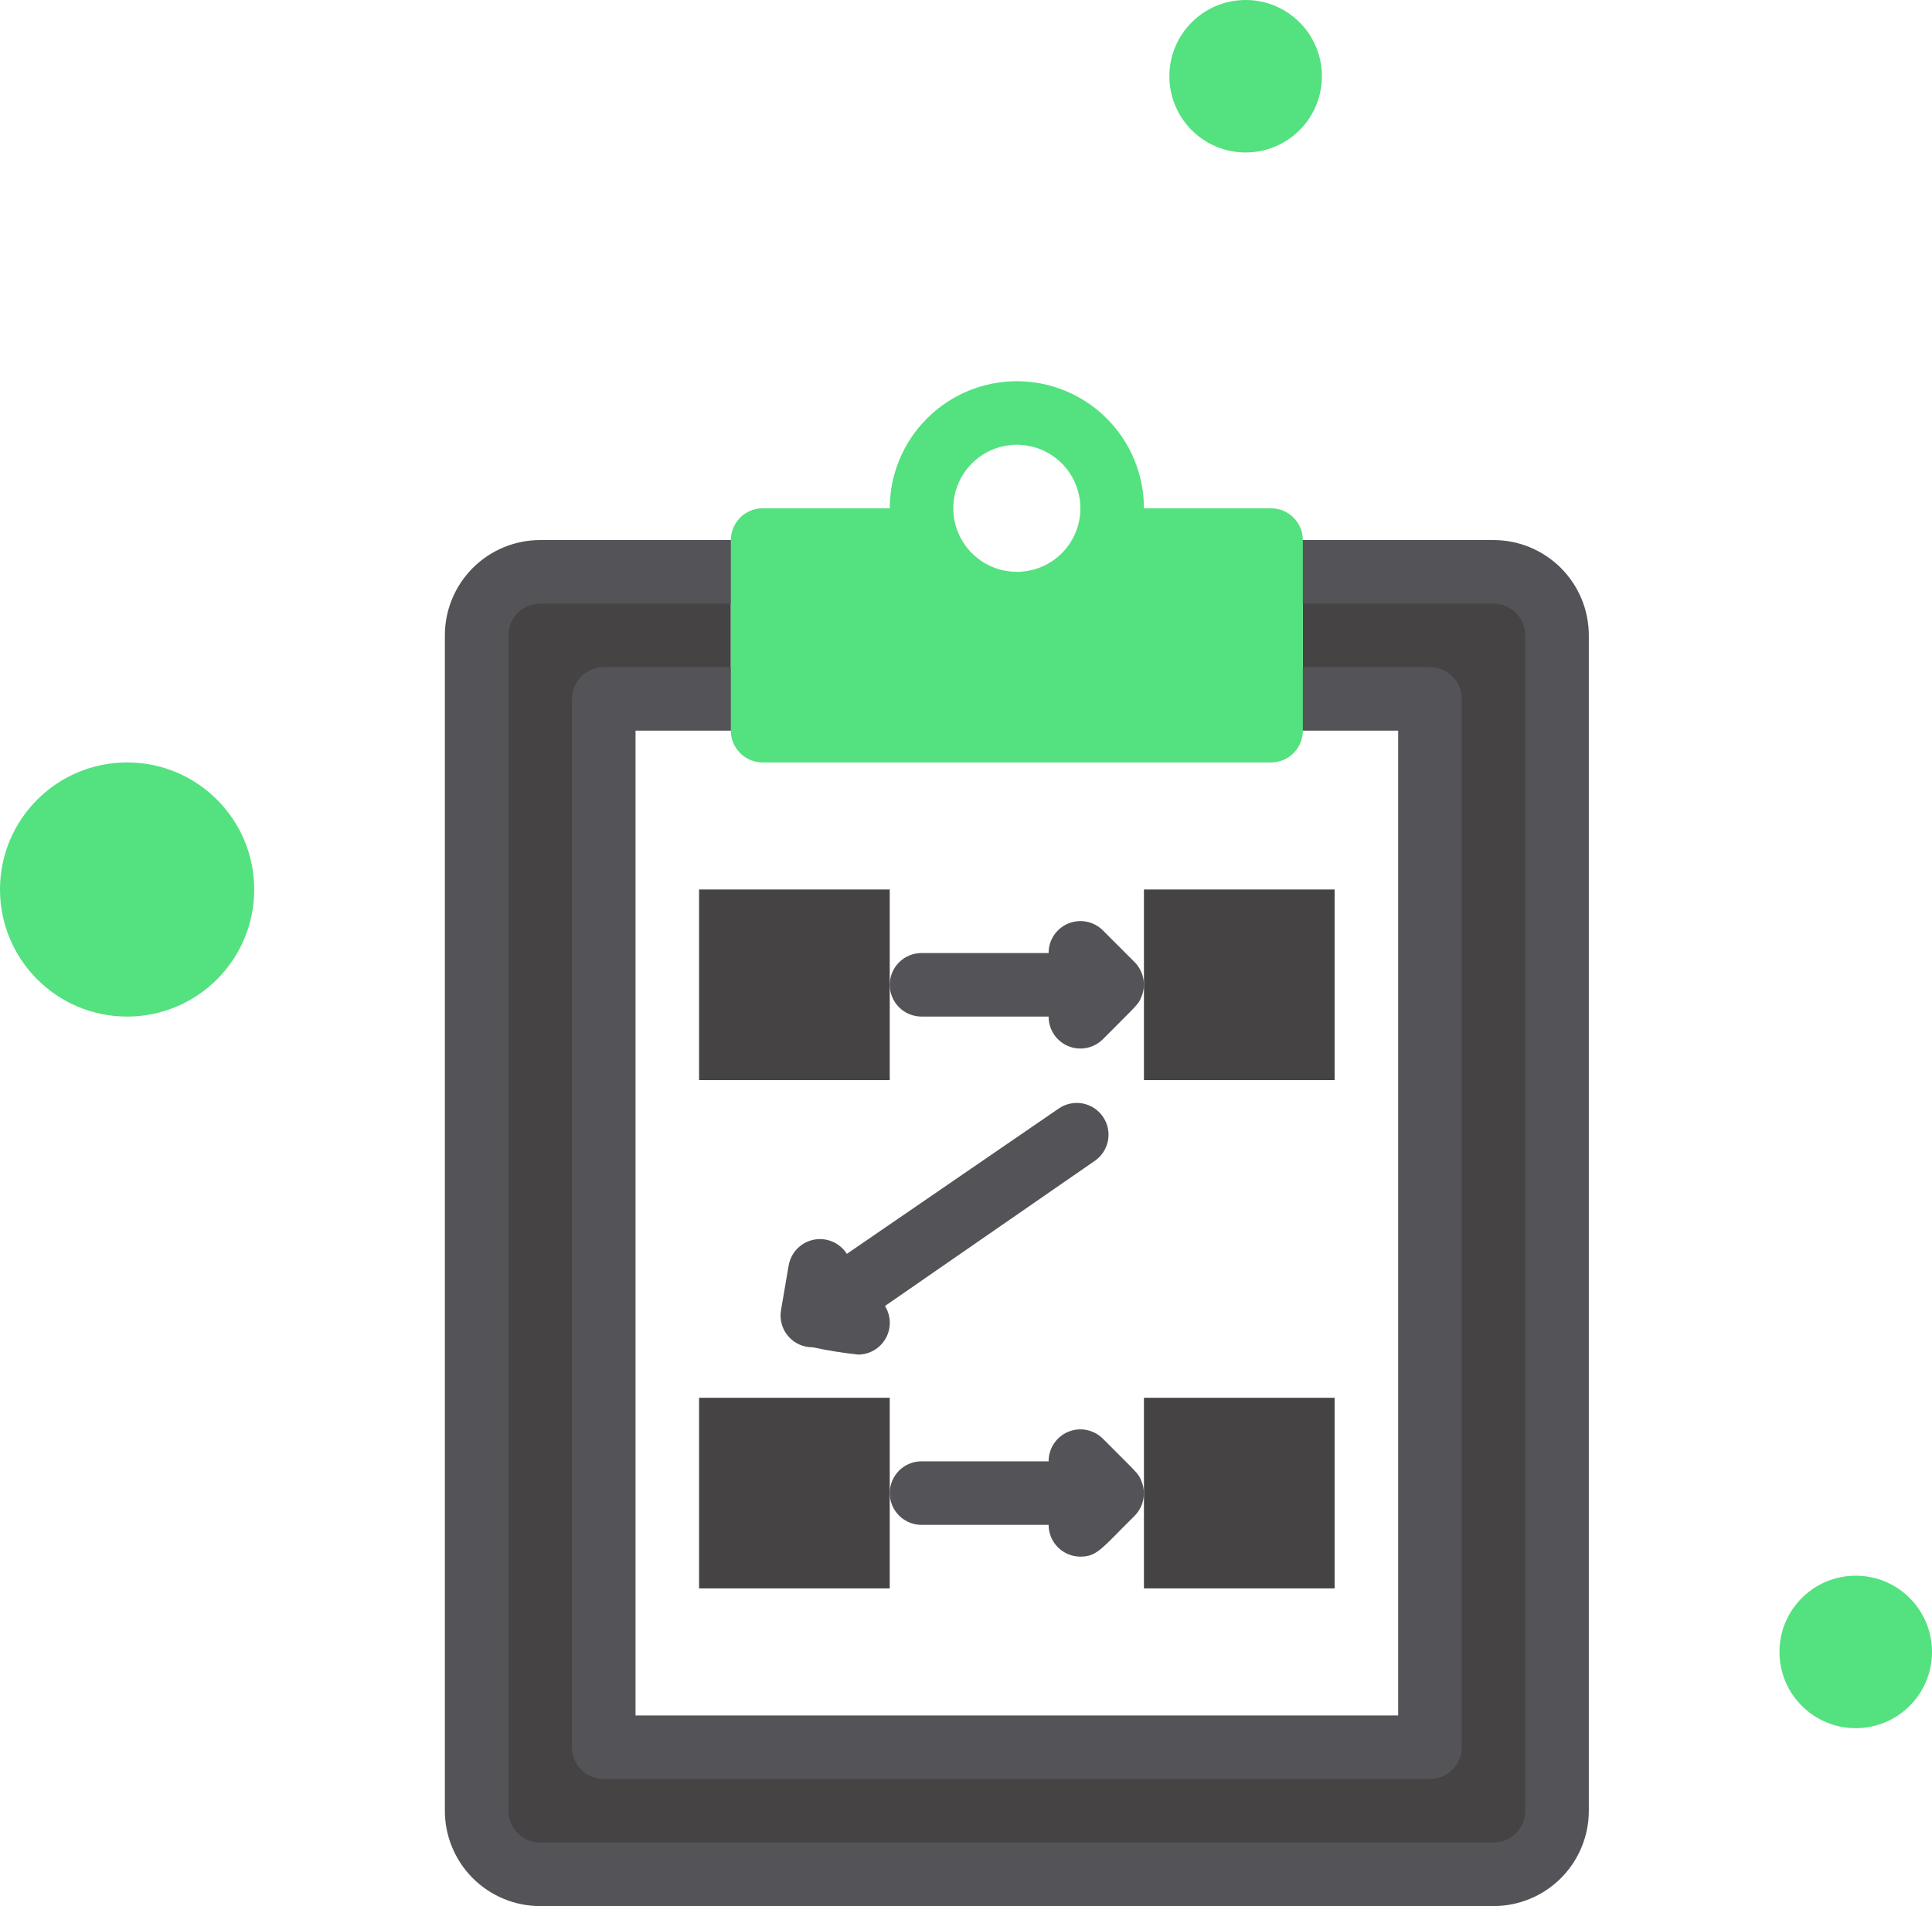 <svg width="76" height="75" viewBox="0 0 76 75" fill="none" xmlns="http://www.w3.org/2000/svg">
<g clip-path="url(#clip0_141_401)">
<path d="M61.25 25V71.25C61.25 71.913 60.987 72.549 60.518 73.018C60.049 73.487 59.413 73.75 58.75 73.75H21.25C20.587 73.75 19.951 73.487 19.482 73.018C19.013 72.549 18.75 71.913 18.75 71.25V25C18.75 24.337 19.013 23.701 19.482 23.232C19.951 22.763 20.587 22.5 21.25 22.5H28.75V27.5H23.75V68.75H56.25V27.5H51.25V22.5H58.75C59.413 22.5 60.049 22.763 60.518 23.232C60.987 23.701 61.25 24.337 61.25 25Z" fill="#454343"/>
<path d="M56.25 70H23.75C23.419 70 23.101 69.868 22.866 69.634C22.632 69.4 22.5 69.082 22.5 68.75V27.5C22.5 27.169 22.632 26.851 22.866 26.616C23.101 26.382 23.419 26.25 23.75 26.25H30C30.331 26.25 30.649 26.382 30.884 26.616C31.118 26.851 31.25 27.169 31.25 27.5C31.25 27.831 31.118 28.149 30.884 28.384C30.649 28.618 30.331 28.75 30 28.75H25V67.5H55V28.75H50C49.669 28.75 49.35 28.618 49.116 28.384C48.882 28.149 48.75 27.831 48.75 27.5C48.75 27.169 48.882 26.851 49.116 26.616C49.35 26.382 49.669 26.25 50 26.25H56.25C56.581 26.25 56.9 26.382 57.134 26.616C57.368 26.851 57.5 27.169 57.5 27.5V68.75C57.5 69.082 57.368 69.4 57.134 69.634C56.9 69.868 56.581 70 56.25 70Z" fill="#545458"/>
<path d="M58.75 75H21.25C20.255 75 19.302 74.605 18.598 73.902C17.895 73.198 17.5 72.245 17.5 71.25V25C17.5 24.005 17.895 23.052 18.598 22.348C19.302 21.645 20.255 21.25 21.25 21.25H30C30.331 21.25 30.649 21.382 30.884 21.616C31.118 21.851 31.25 22.169 31.25 22.5C31.25 22.831 31.118 23.149 30.884 23.384C30.649 23.618 30.331 23.75 30 23.75H21.25C20.919 23.75 20.601 23.882 20.366 24.116C20.132 24.351 20 24.669 20 25V71.25C20 71.582 20.132 71.9 20.366 72.134C20.601 72.368 20.919 72.5 21.25 72.5H58.75C59.081 72.5 59.4 72.368 59.634 72.134C59.868 71.9 60 71.582 60 71.25V25C60 24.669 59.868 24.351 59.634 24.116C59.4 23.882 59.081 23.75 58.75 23.75H50C49.669 23.75 49.35 23.618 49.116 23.384C48.882 23.149 48.75 22.831 48.75 22.5C48.75 22.169 48.882 21.851 49.116 21.616C49.35 21.382 49.669 21.25 50 21.25H58.75C59.745 21.25 60.698 21.645 61.402 22.348C62.105 23.052 62.5 24.005 62.5 25V71.25C62.5 72.245 62.105 73.198 61.402 73.902C60.698 74.605 59.745 75 58.75 75Z" fill="#545458"/>
<path d="M50 20H45C45 18.674 44.473 17.402 43.535 16.465C42.598 15.527 41.326 15 40 15C38.674 15 37.402 15.527 36.465 16.465C35.527 17.402 35 18.674 35 20H30C29.669 20 29.351 20.132 29.116 20.366C28.882 20.601 28.75 20.919 28.75 21.25V28.75C28.75 29.081 28.882 29.399 29.116 29.634C29.351 29.868 29.669 30 30 30H50C50.331 30 50.65 29.868 50.884 29.634C51.118 29.399 51.25 29.081 51.25 28.75V21.25C51.25 20.919 51.118 20.601 50.884 20.366C50.65 20.132 50.331 20 50 20V20ZM40 22.5C39.505 22.5 39.022 22.353 38.611 22.079C38.2 21.804 37.88 21.413 37.69 20.957C37.501 20.5 37.452 19.997 37.548 19.512C37.645 19.027 37.883 18.582 38.232 18.232C38.582 17.883 39.027 17.645 39.512 17.548C39.997 17.452 40.5 17.501 40.957 17.69C41.413 17.88 41.804 18.2 42.079 18.611C42.353 19.022 42.5 19.506 42.5 20C42.5 20.663 42.237 21.299 41.768 21.768C41.299 22.237 40.663 22.5 40 22.5Z" fill="#54E17F"/>
<path d="M35 35H27.5V42.5H35V35Z" fill="#454343"/>
<path d="M52.5 35H45V42.5H52.5V35Z" fill="#454343"/>
<path d="M35 55H27.5V62.5H35V55Z" fill="#454343"/>
<path d="M52.5 55H45V62.5H52.5V55Z" fill="#454343"/>
<path d="M36.25 40H41.25C41.249 40.248 41.321 40.491 41.458 40.698C41.596 40.905 41.791 41.066 42.021 41.162C42.25 41.257 42.502 41.282 42.746 41.233C42.989 41.184 43.213 41.064 43.388 40.888C44.75 39.513 44.775 39.538 44.9 39.225C44.996 38.997 45.022 38.746 44.975 38.504C44.928 38.261 44.811 38.038 44.638 37.862L43.388 36.612C43.213 36.436 42.989 36.316 42.746 36.267C42.502 36.218 42.25 36.243 42.021 36.338C41.791 36.434 41.596 36.595 41.458 36.802C41.321 37.009 41.249 37.252 41.25 37.5H36.25C35.919 37.5 35.6 37.632 35.366 37.866C35.132 38.1 35 38.419 35 38.75C35 39.081 35.132 39.4 35.366 39.634C35.6 39.868 35.919 40 36.25 40Z" fill="#545458"/>
<path d="M44.9 58.275C44.775 57.95 44.7 57.938 43.388 56.612C43.213 56.436 42.989 56.316 42.746 56.267C42.502 56.218 42.25 56.243 42.021 56.338C41.791 56.434 41.596 56.595 41.458 56.802C41.321 57.009 41.249 57.252 41.25 57.5H36.25C35.919 57.5 35.6 57.632 35.366 57.866C35.132 58.1 35 58.419 35 58.75C35 59.081 35.132 59.4 35.366 59.634C35.6 59.868 35.919 60 36.25 60H41.25C41.25 60.331 41.382 60.65 41.616 60.884C41.85 61.118 42.169 61.25 42.5 61.25C43.163 61.25 43.337 60.925 44.638 59.638C44.811 59.462 44.928 59.239 44.975 58.996C45.022 58.754 44.996 58.503 44.9 58.275V58.275Z" fill="#545458"/>
<path d="M43.05 45.688C43.188 45.596 43.306 45.477 43.397 45.34C43.489 45.202 43.552 45.047 43.584 44.885C43.615 44.722 43.614 44.555 43.58 44.394C43.547 44.231 43.481 44.078 43.388 43.941C43.294 43.805 43.175 43.688 43.036 43.598C42.897 43.508 42.742 43.447 42.579 43.417C42.416 43.388 42.249 43.391 42.087 43.427C41.926 43.462 41.773 43.53 41.638 43.625L33.312 49.337C33.178 49.124 32.982 48.957 32.75 48.857C32.518 48.758 32.262 48.73 32.015 48.779C31.767 48.828 31.54 48.95 31.364 49.13C31.187 49.31 31.069 49.539 31.025 49.788L30.725 51.538C30.692 51.719 30.699 51.907 30.747 52.085C30.795 52.264 30.881 52.43 31.001 52.571C31.12 52.712 31.27 52.825 31.438 52.901C31.607 52.977 31.79 53.016 31.975 53.013C32.565 53.14 33.162 53.236 33.763 53.3C33.985 53.298 34.203 53.237 34.393 53.123C34.584 53.009 34.741 52.846 34.848 52.652C34.955 52.457 35.008 52.237 35.002 52.015C34.996 51.792 34.93 51.576 34.812 51.388L43.05 45.688Z" fill="#545458"/>
</g>
<circle cx="5" cy="35" r="5" fill="#54E17F"/>
<circle cx="73" cy="65" r="3" fill="#54E17F"/>
<circle cx="49" cy="3" r="3" fill="#54E17F"/>
<defs>
<clipPath id="clip0_141_401">
<rect width="60" height="60" fill="white" transform="translate(10 15)"/>
</clipPath>
</defs>
</svg>
